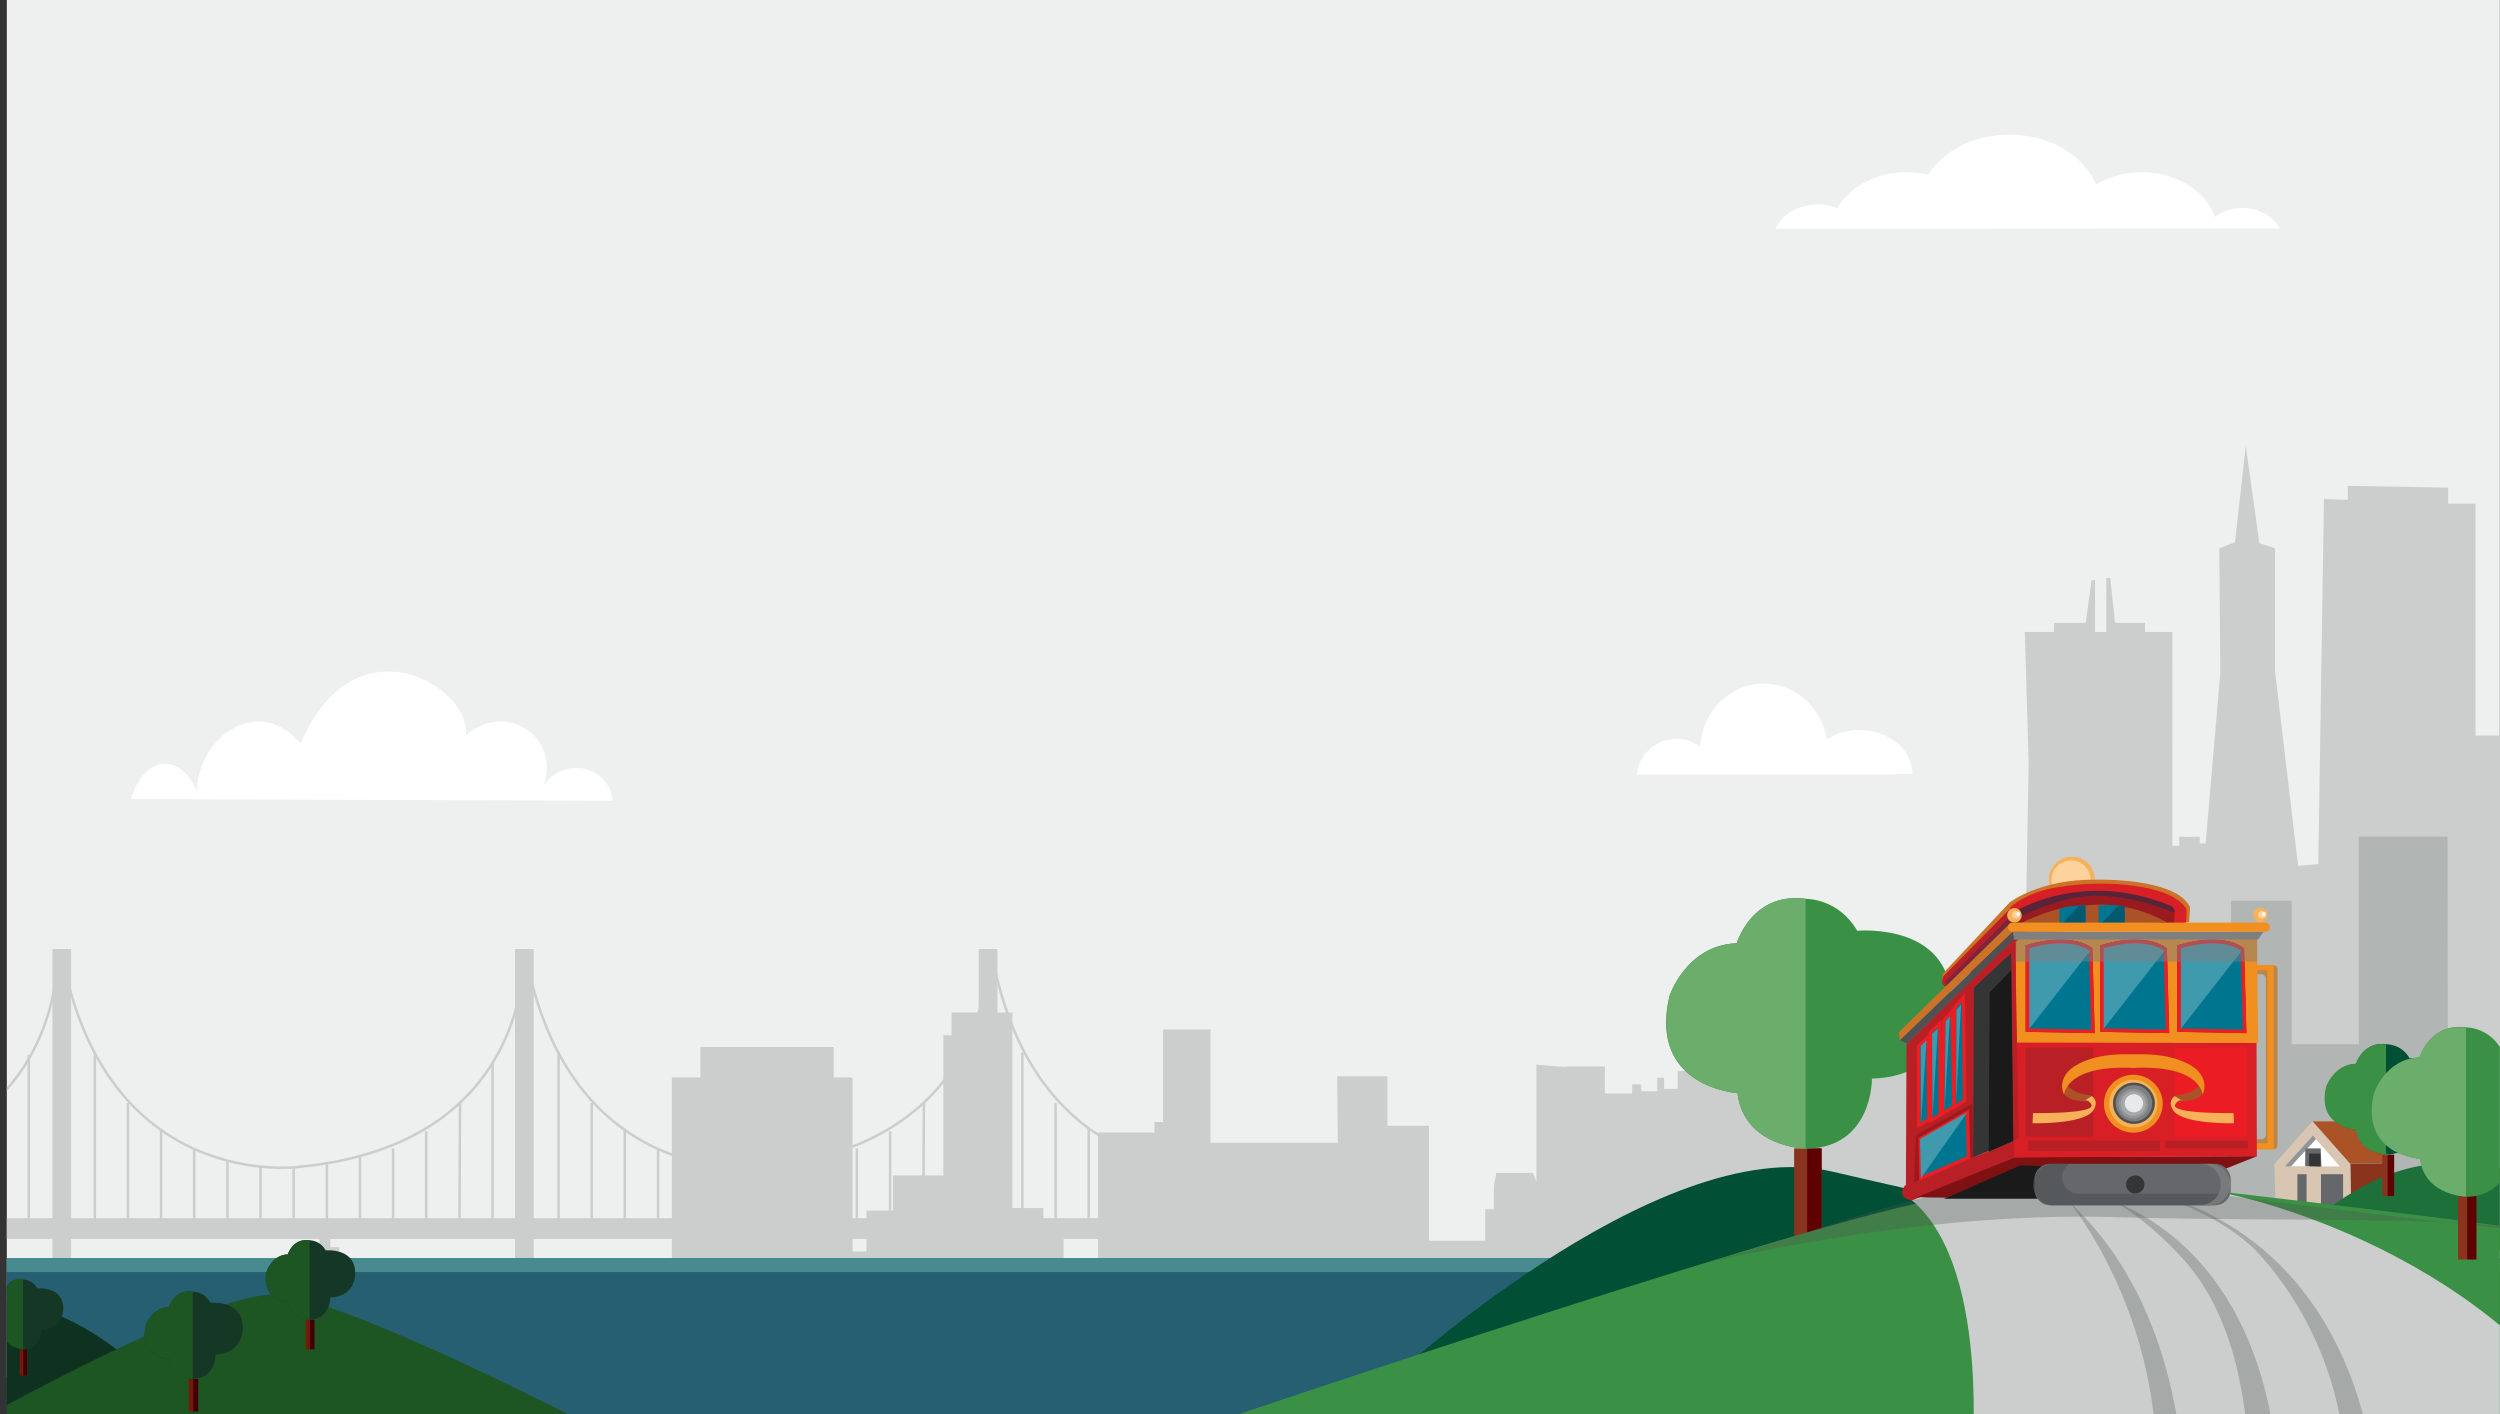 <?xml version="1.0" encoding="utf-8"?>
<!-- Generator: Adobe Illustrator 23.0.2, SVG Export Plug-In . SVG Version: 6.00 Build 0)  -->
<svg version="1.1" id="Layer_1" xmlns="http://www.w3.org/2000/svg" xmlns:xlink="http://www.w3.org/1999/xlink" x="0px" y="0px"
	 viewBox="0 0 1684.1 952.8" style="enable-background:new 0 0 1684.1 952.8;" xml:space="preserve">
<rect x="0" y="0" width="1684.1" height="952.8" fill="#333333" stroke="none"/>
<style type="text/css">
	.st0{clip-path:url(#SVGID_2_);}
	.st1{fill:#EEEFEF;}
	.st2{fill:#7B9CA2;}
	.st3{fill:none;}
	.st4{fill-rule:evenodd;clip-rule:evenodd;fill:#FFFFFF;}
	.st5{fill:#CBCECD;}
	.st6{fill:none;stroke:#CBCECD;stroke-width:1.7;stroke-miterlimit:10;}
	.st7{opacity:0.2;fill:#4E5052;enable-background:new    ;}
	.st8{fill:#265E72;}
	.st9{fill:#478B91;}
	.st10{fill:#AB5326;}
	.st11{fill:#8A341E;}
	.st12{fill:#D8C6B2;}
	.st13{fill:#FFFFFF;}
	.st14{fill:#929598;}
	.st15{fill:#65676A;}
	.st16{fill:#343535;}
	.st17{fill:#1D703A;}
	.st18{fill:#014F35;}
	.st19{fill:#5D0101;}
	.st20{fill:#3A9044;}
	.st21{fill:#6BAD6B;}
	.st22{opacity:0.3;fill:#4E5052;enable-background:new    ;}
	.st23{fill:#F19020;}
	.st24{clip-path:url(#SVGID_4_);}
	.st25{opacity:0.5;fill:#7E7F80;enable-background:new    ;}
	.st26{clip-path:url(#SVGID_6_);}
	.st27{fill:#B82025;}
	.st28{fill:#801113;}
	.st29{fill:#1A1A1A;}
	.st30{opacity:0.6;fill:#4E5052;enable-background:new    ;}
	.st31{opacity:0.8;fill:#7E7F80;enable-background:new    ;}
	.st32{fill:#409AAE;}
	.st33{fill:#00758F;}
	.st34{fill:#D81F26;}
	.st35{fill:#00758F;stroke:#901A1D;stroke-width:2.26;stroke-miterlimit:10;}
	.st36{fill:#409AAE;stroke:#901A1D;stroke-width:2.26;stroke-miterlimit:10;}
	.st37{fill:#EC1C24;}
	.st38{fill:#00758F;stroke:#EC1E24;stroke-width:2.26;stroke-miterlimit:10;}
	.st39{fill:#409AAE;stroke:#EC1E24;stroke-width:2.26;stroke-miterlimit:10;}
	.st40{fill:#F6B159;}
	.st41{fill:#4E5052;}
	.st42{fill:#7E7F80;}
	.st43{fill:#A6A9AB;}
	.st44{fill:#E8E9E8;}
	.st45{fill:#FDD29D;}
	.st46{fill:#CD7328;}
	.st47{fill:#9A1B1F;}
	.st48{clip-path:url(#SVGID_8_);}
	.st49{clip-path:url(#SVGID_10_);}
	.st50{clip-path:url(#SVGID_12_);}
	.st51{clip-path:url(#SVGID_14_);}
	.st52{fill:#03596F;}
	.st53{clip-path:url(#SVGID_16_);}
	.st54{clip-path:url(#SVGID_18_);}
	.st55{fill:#592439;}
	.st56{clip-path:url(#SVGID_20_);}
	.st57{fill:#78253F;}
	.st58{clip-path:url(#SVGID_22_);}
	.st59{clip-path:url(#SVGID_24_);}
	.st60{clip-path:url(#SVGID_26_);}
	.st61{clip-path:url(#SVGID_28_);}
	.st62{fill:#F9FCFF;}
	.st63{fill:#0E321F;}
	.st64{fill:#1E5623;}
	.st65{fill:#77180B;}
	.st66{fill:#3F0005;}
	.st67{fill:#143825;}
</style>
<title>resources-footer-bg</title>
<g>
	<defs>
		<rect id="SVGID_1_" x="4.6" y="-597.2" width="1679.4" height="1550.1"/>
	</defs>
	<clipPath id="SVGID_2_">
		<use xlink:href="#SVGID_1_"  style="overflow:visible;"/>
	</clipPath>
	<g class="st0">
		<rect y="-938.3" class="st1" width="1685.8" height="1866"/>
		<rect x="1415.1" y="645.1" class="st2" width="40.9" height="261.8"/>
		<rect x="1006.3" y="278.8" class="st3" width="691.3" height="734.6"/>
		<path class="st4" d="M88.1,538.3c10-31.1,33.8-30.4,44.5-5.5c0.9-35.9,41.2-65.9,70-31.8c35.7-85.6,115.2-38.9,111.2-5.5
			c26.7-24,64.2,1,52.3,34c12.4-19.7,43.9-14.8,46.7,9.9L88.1,538.3z"/>
		<path class="st5" d="M1667.6,495.5V339.3h-18.4v-10.8l-67.6-1.2v9.4l-16.1-0.5l-3.8,245.9l-13.6,1.2l-15.6-131.6v-82.3l-10.5-3.5
			l-9.2-65.5l-7.2,64.8l-10.6,4.2l0.7,83.8l-9.9,115h-4v-4.5h-13.8v6.1h-4.6V425.7h-18.4v-6.1h-20.2l-3.3-30.3h-2.6v36.4h-7.6v-34.9
			h-2.3l-4,28.8h-21.3v6.1H1364l2.6,88.5l-3.3,179.9h-210.1v21.2h-12.3v6.1h-10.7v12.1h-9.2V726h-4.6v9.1h-10.8v-4.6h-6.1v6.1h-18.4
			v-18.2h-25.8c1,0.9-20.3-1.2-20.3-1.2v79.1l-2.3-6.2H1008l-1.7,9v15.5h-5.8v21.2h-37.9v-77.4h-28V725h-33.8
			c0-0.3,0.2,18.6,0.4,44.8h-85.8v-76.3h-31.9v62.3h-5.8v7.1h-38v87.4h-23.2v-23.2h-13.7v-13.3H682V682.1h-41v15.3h-5.5v94.4h-33.9
			v23.7h-17.9v27.6h-9.4V726.5h-0.5v-0.7h-12.2v-20.5h-89.8v20.5h-19.2v178.7h-8V904h0.4v-51h-24.2v51h0.9v0.4h-35.7v0.3h-0.8v54.4
			h649.9v21.8l670.9,32.6v-518H1667.6z"/>
		<line class="st6" x1="-204.2" y1="760.4" x2="-204.2" y2="828.4"/>
		<path class="st6" d="M352.8,640.1c0,0,7.6,131.1-152,146c0,0-131,17.4-159.6-146"/>
		<path class="st6" d="M38.7,640.1c0,0,7.6,131.1-152,146c0,0-131,17.4-159.6-146"/>
		<path class="st6" d="M827.3,786.1c0,0-131,17.4-159.6-146"/>
		<path class="st6" d="M665.2,640.1c0,0,7.6,131.1-152,146c0,0-131,17.4-159.6-146"/>
		<line class="st6" x1="-181.9" y1="774.5" x2="-181.9" y2="828.4"/>
		<line class="st6" x1="-159.5" y1="782.8" x2="-159.5" y2="829.3"/>
		<line class="st6" x1="-137.2" y1="786.1" x2="-137.2" y2="827.6"/>
		<line class="st6" x1="-114.9" y1="786.1" x2="-114.9" y2="826.8"/>
		<line class="st6" x1="-92.5" y1="782.8" x2="-92.5" y2="825.1"/>
		<line class="st6" x1="-70.2" y1="778.7" x2="-70.2" y2="830.1"/>
		<line class="st6" x1="-2.8" y1="742.2" x2="-3.3" y2="828.4"/>
		<line class="st6" x1="-25.6" y1="762.1" x2="-25.6" y2="828.4"/>
		<line class="st6" x1="-47.9" y1="773.7" x2="-47.9" y2="830.9"/>
		<line class="st6" x1="19.4" y1="710.6" x2="19.4" y2="825.1"/>
		<line class="st6" x1="63.9" y1="709" x2="63.9" y2="827.6"/>
		<line class="st6" x1="86.2" y1="743" x2="86.2" y2="826.8"/>
		<line class="st6" x1="108.5" y1="760.4" x2="108.5" y2="828.4"/>
		<line class="st6" x1="130.8" y1="774.5" x2="130.8" y2="828.4"/>
		<line class="st6" x1="153.2" y1="782.8" x2="153.2" y2="829.3"/>
		<line class="st6" x1="175.5" y1="786.1" x2="175.5" y2="827.6"/>
		<line class="st6" x1="197.8" y1="786.1" x2="197.8" y2="826.8"/>
		<line class="st6" x1="220.2" y1="782.8" x2="220.2" y2="825.1"/>
		<line class="st6" x1="242.5" y1="778.7" x2="242.5" y2="830.1"/>
		<line class="st6" x1="331.8" y1="716.4" x2="331.8" y2="830.1"/>
		<line class="st6" x1="309.9" y1="742.2" x2="309.5" y2="828.4"/>
		<line class="st6" x1="287.1" y1="762.1" x2="287.1" y2="828.4"/>
		<line class="st6" x1="264.8" y1="773.7" x2="264.8" y2="830.9"/>
		<line class="st6" x1="376.3" y1="709" x2="376.3" y2="827.6"/>
		<line class="st6" x1="398.6" y1="743" x2="398.6" y2="826.8"/>
		<line class="st6" x1="420.9" y1="760.4" x2="420.9" y2="828.4"/>
		<line class="st6" x1="443.3" y1="774.5" x2="443.3" y2="828.4"/>
		<line class="st6" x1="465.6" y1="782.8" x2="465.6" y2="829.3"/>
		<line class="st6" x1="487.9" y1="786.1" x2="487.9" y2="827.6"/>
		<line class="st6" x1="510.3" y1="786.1" x2="510.3" y2="826.8"/>
		<line class="st6" x1="532.6" y1="782.8" x2="532.6" y2="825.1"/>
		<line class="st6" x1="554.9" y1="778.7" x2="554.9" y2="830.1"/>
		<line class="st6" x1="644.2" y1="716.4" x2="644.2" y2="830.1"/>
		<line class="st6" x1="622.4" y1="743" x2="621.9" y2="828.4"/>
		<line class="st6" x1="599.6" y1="762.1" x2="599.6" y2="828.4"/>
		<line class="st6" x1="577.2" y1="773.7" x2="577.2" y2="830.9"/>
		<line class="st6" x1="688.7" y1="709" x2="688.7" y2="827.6"/>
		<line class="st6" x1="711.1" y1="743" x2="711.1" y2="826.8"/>
		<line class="st6" x1="733.4" y1="760.4" x2="733.4" y2="828.4"/>
		<line class="st6" x1="755.7" y1="774.5" x2="755.7" y2="828.4"/>
		<line class="st6" x1="778" y1="782.8" x2="778" y2="829.3"/>
		<line class="st6" x1="800.4" y1="786.1" x2="800.4" y2="827.6"/>
		<line class="st6" x1="822.7" y1="786.1" x2="822.7" y2="826.8"/>
		<polygon class="st5" points="817.7,820.6 671.9,820.6 671.9,639.3 659.3,639.3 659.3,820.6 359.5,820.6 359.5,639.3 346.9,639.3 
			346.9,820.6 47.9,820.6 47.9,639.3 35.3,639.3 35.3,820.6 -200.7,820.6 -200.7,834.6 35.3,834.6 35.3,930.3 47.9,930.3 
			47.9,834.6 215.2,834.6 215.2,840.1 209.1,840.1 209.1,843.7 209.1,852.7 218.7,852.7 228.6,852.7 228.6,843.7 228.6,840.1 
			222.5,840.1 222.5,834.6 346.9,834.6 346.9,930.3 359.5,930.3 359.5,834.6 659.3,834.6 659.3,930.3 671.9,930.3 671.9,834.6 
			817.7,834.6 		"/>
		<path class="st7" d="M1648.8,563.6H1589v139.8h-45.2v-96.6h-40.9v96.6h-35v20.2h-10.2v7.2h-10.2v11.5h-8.8v-7.2h-5.8v8.7h-10.2
			v-4.3h-5.8v5.8h-16.1v-17.3h-26.9c1,0.9-19.8-1.2-19.8-1.2v161.1h299.2V703.4h-4.4L1648.8,563.6z"/>
		<rect x="-267" y="847.6" class="st8" width="1952.8" height="117.6"/>
		<rect x="-267" y="847.6" class="st9" width="1952.8" height="9.3"/>
		<polygon class="st10" points="1557.9,755.4 1583,783.9 1611.8,783.2 1586.5,755.4 		"/>
		<polygon class="st11" points="1583.9,811.1 1583.2,784 1609.2,783.6 1609.9,825.2 1583.6,818.9 		"/>
		<polygon class="st12" points="1557.7,755.4 1532.1,784.2 1532.9,810.1 1583.7,819 1583.3,784.2 		"/>
		<polygon class="st13" points="1539.8,785.6 1558.1,765 1576.2,785.8 		"/>
		<polygon class="st14" points="1543.3,785.7 1560.2,767.3 1558.1,764.9 1539.2,785.8 		"/>
		<rect x="1563.5" y="791" class="st15" width="14.9" height="26.1"/>
		<rect x="1547.6" y="791" class="st15" width="6.2" height="20.9"/>
		<polygon class="st15" points="1552.9,785.6 1552.9,773.6 1563.3,773.6 1563.8,785.8 		"/>
		<polygon class="st16" points="1555.5,785.6 1555.5,777.1 1563,777.1 1563.2,785.8 		"/>
		<path class="st17" d="M1552.9,827.2c0,0,43.6-43.1,92.5-43.1s59.2,8.7,74,17c15.6,8.7,54.2,47,54.2,47l-54.2-1.3L1552.9,827.2z"/>
		<path class="st18" d="M930.3,935c0,0,185.9-174.4,304.7-145.6c19.2,4.6,95.8,21.8,95.8,21.8l-68.4,23.8l-115,18.6L930.3,935z"/>
		<rect x="1208.6" y="773.6" class="st11" width="18.5" height="62.6"/>
		<rect x="1217.4" y="773.6" class="st19" width="9.7" height="62.6"/>
		<path class="st20" d="M1170.4,736.4c0,0-60.3-3.9-45.8-65.4c0,0,11.2-34.4,45.3-35.6c0,0,10.5-35.6,47.8-29.8c0,0,21,0,33.4,21.4
			c0,0,68.1-6.4,63,54.3c0,0-2.6,44-53.1,45.3c0,0,0.7,46-43.5,47.2C1217.2,774,1175,773.3,1170.4,736.4z"/>
		<path class="st21" d="M1170,635.4c-34.1,1.3-45.3,35.6-45.3,35.6c-14.5,61.5,45.8,65.4,45.8,65.4c4.1,33.6,39.5,37.1,45.8,37.4
			V605.5C1180.2,600.7,1170,635.4,1170,635.4z"/>
		<rect x="1604.8" y="777.9" class="st11" width="7.9" height="27.8"/>
		<rect x="1608.4" y="777.9" class="st19" width="4.4" height="27.8"/>
		<path class="st18" d="M1587.6,761.1c0,0-26.5-1.7-20.2-28.8c0,0,4.9-15.2,20-15.7c0,0,4.6-15.7,21.1-13.1c6.2,0.4,11.7,4,14.7,9.4
			c0,0,30.1-2.9,27.7,24c0,0-1.2,19.4-23.4,20c0,0,0.3,20.2-19.2,20.8C1608.2,777.7,1589.7,777.4,1587.6,761.1z"/>
		<path class="st20" d="M1586.9,716.6c-15.1,0.6-20,15.7-20,15.7c-6.3,27.1,20.2,28.8,20.2,28.8c1.8,14.8,17.5,16.3,20.2,16.6v-74.2
			C1591.5,701.4,1586.9,716.6,1586.9,716.6z"/>
		<path class="st20" d="M815.9,958.9c0,0,442.8-150.1,495.5-151.2s170.3-6.6,170.3-6.6s216.9,24.8,235.1,30s25,75.6,25,75.6
			l17.1,82.2l-580.4,14.9L815.9,958.9z"/>
		<path class="st5" d="M1287.6,808.3c-8.2-6.8,213.6-3.9,213.6-3.9s185.2,36.1,263.1,186.1l-109.6,3.9l-327.5,3.9
			C1327.1,998.4,1344.3,855.4,1287.6,808.3z"/>
		<path class="st22" d="M1394.3,810.1c0,0,64.2,78,57.9,190.8l18.5-1.2C1470.6,999.7,1472.3,881.9,1394.3,810.1z"/>
		<path class="st22" d="M1422,808.3c0,0,21.7,10.2,48.6,39.8c32.3,35.5,43.9,90.1,44.8,147.5l18.5-1.2
			C1533.8,994.6,1535.8,854.5,1422,808.3z"/>
		<path class="st22" d="M1442.6,801.4c0,0,52.5,14,79.4,43.6c32.3,35.5,57,88,57.9,145.5l18.5-1.2
			C1598.4,989.4,1588.8,835.8,1442.6,801.4z"/>
		<path class="st22" d="M1142,852.5c0,0,143.7-36.7,281.6-32.6c123.4,3.6,245.7-1.6,293.1,11.1c0,0-133.6-14.1-249.6-30
			C1319.7,780.9,1262.4,820.6,1142,852.5z"/>
		<path class="st23" d="M1531,650.1h-44.6c-1.8,0-3.2,1.4-3.2,3.2v117.9c0,1.8,1.5,3.2,3.2,3.2h44.6c1.8,0,3.2-1.4,3.2-3.2V653.3
			c0.1-1.7-1.2-3.1-2.9-3.2C1531.2,650.1,1531.1,650.1,1531,650.1z M1523.2,767.5h-29.5c-1.8,0-3.2-1.4-3.2-3.2c0,0,0,0,0,0V659.4
			c0-1.8,1.5-3.2,3.2-3.2h29.5c1.8,0,3.2,1.4,3.2,3.2v104.9C1526.4,766.1,1525,767.5,1523.2,767.5z"/>
		<g>
			<defs>
				<path id="SVGID_3_" d="M1531,650.1h-44.6c-1.8,0-3.2,1.4-3.2,3.2v117.9c0,1.8,1.5,3.2,3.2,3.2h44.6c1.8,0,3.2-1.4,3.2-3.2V653.3
					c0.1-1.7-1.2-3.1-2.9-3.2C1531.2,650.1,1531.1,650.1,1531,650.1z M1523.2,767.5h-29.5c-1.8,0-3.2-1.4-3.2-3.2c0,0,0,0,0,0V659.4
					c0-1.8,1.5-3.2,3.2-3.2h29.5c1.8,0,3.2,1.4,3.2,3.2v104.9C1526.4,766.1,1525,767.5,1523.2,767.5z"/>
			</defs>
			<clipPath id="SVGID_4_">
				<use xlink:href="#SVGID_3_"  style="overflow:visible;"/>
			</clipPath>
			<g class="st24">
				<rect x="1531.7" y="645.7" class="st25" width="7.9" height="129.6"/>
			</g>
		</g>
		<g>
			<defs>
				<path id="SVGID_5_" d="M1531,650.1h-44.6c-1.8,0-3.2,1.4-3.2,3.2v117.9c0,1.8,1.5,3.2,3.2,3.2h44.6c1.8,0,3.2-1.4,3.2-3.2V653.3
					c0.1-1.7-1.2-3.1-2.9-3.2C1531.2,650.1,1531.1,650.1,1531,650.1z M1523.2,767.5h-29.5c-1.8,0-3.2-1.4-3.2-3.2c0,0,0,0,0,0V659.4
					c0-1.8,1.5-3.2,3.2-3.2h29.5c1.8,0,3.2,1.4,3.2,3.2v104.9C1526.4,766.1,1525,767.5,1523.2,767.5z"/>
			</defs>
			<clipPath id="SVGID_6_">
				<use xlink:href="#SVGID_5_"  style="overflow:visible;"/>
			</clipPath>
			<g class="st26">
				<rect x="1479.8" y="653.6" class="st25" width="47.6" height="116.5"/>
			</g>
		</g>
		<path class="st27" d="M1357.2,779.6l-68.9,29c0,0-11.2-0.7-5.1-10l77-31.7L1357.2,779.6z"/>
		<polygon class="st28" points="1311.4,806.8 1355.6,788.2 1356,794.4 1486.9,792.2 1520.6,778.8 1357.2,779.5 1291.3,806.5 
			1303.1,806.7 		"/>
		<polygon class="st29" points="1485.8,788.8 1486.9,792.9 1477.8,807.5 1309.5,807.5 1360.9,785.1 		"/>
		<path class="st15" d="M1492.2,811.9H1381c-5.8,0-10.4-4.7-10.5-10.5v-7c0-5.8,4.7-10.4,10.5-10.4h111.2c5.8,0,10.4,4.7,10.5,10.4
			v7C1502.7,807.2,1498,811.9,1492.2,811.9z"/>
		<path class="st30" d="M1389.5,796.3c-1.4-4.7,0.6-9.6,4.7-12.2h-9.5c-7.7-0.6-14.5,5.1-15.1,12.8c-0.6,7.7,5.1,14.5,12.8,15.1
			c0.7,0.1,1.4,0.1,2.1,0h104.2c5.3,0,10.2-3,12.5-7.8h-100.9C1395.2,804,1390.8,800.9,1389.5,796.3z"/>
		<ellipse class="st16" cx="1438.4" cy="797.9" rx="6.2" ry="6.1"/>
		<path class="st31" d="M1502.1,794.3c-1.7-6.2-7.4-10.4-13.8-10.3h-6.2c7.7,0,13.9,6.2,13.9,13.9s-6.2,13.9-13.9,13.9l0,0h6.3
			c7.7,0.2,14-5.9,14.2-13.6C1502.6,796.9,1502.4,795.6,1502.1,794.3z"/>
		<path class="st32" d="M1416.4,638v56.4l44.2,0.8l-1.5-55.4C1459.1,639.9,1446.7,629.1,1416.4,638z"/>
		<path class="st33" d="M1459.1,639.7c0,0-12.5-10.8-42.7-1.8v56.5"/>
		<polygon class="st34" points="1357.4,634.5 1356.7,779.7 1520.3,778.9 1519.9,632.6 1357.5,631.6 		"/>
		<polygon class="st23" points="1357.5,702.3 1521.2,702.6 1520.4,632.6 1358.2,631.6 		"/>
		<path class="st35" d="M1365.7,637.6V694l44.2,0.8l-1.5-55.3C1408.6,639.4,1396,628.6,1365.7,637.6z"/>
		<path class="st36" d="M1408.6,639.7c0,0-12.5-10.8-42.7-1.8v56.5"/>
		<path class="st35" d="M1415.9,637.6V694l44.2,0.8l-1.5-55.3C1458.7,639.4,1446.2,628.6,1415.9,637.6z"/>
		<path class="st36" d="M1458.7,639.7c0,0-12.5-10.8-42.7-1.8v56.5"/>
		<path class="st35" d="M1467.9,637.6V694l44.2,0.8l-1.5-55.3C1510.7,639.4,1498.2,628.6,1467.9,637.6z"/>
		<path class="st36" d="M1510.7,639.7c0,0-12.5-10.8-42.7-1.8v56.5"/>
		<rect x="1364.4" y="705.7" class="st27" width="45.7" height="60"/>
		<rect x="1415.5" y="705.7" class="st34" width="44.9" height="60"/>
		<rect x="1464.9" y="705.7" class="st37" width="48.4" height="60"/>
		<rect x="1366.2" y="768.3" class="st27" width="88.9" height="7"/>
		<rect x="1458.7" y="768.3" class="st27" width="55.5" height="5.2"/>
		<path class="st38" d="M1365.7,637.6V694l44.2,0.8l-1.5-55.3C1408.6,639.4,1396,628.6,1365.7,637.6z"/>
		<path class="st39" d="M1408.6,639.7c0,0-12.5-10.8-42.7-1.8v56.5"/>
		<path class="st38" d="M1415.9,637.6V694l44.2,0.8l-1.5-55.3C1458.7,639.4,1446.2,628.6,1415.9,637.6z"/>
		<path class="st39" d="M1458.7,639.7c0,0-12.5-10.8-42.7-1.8v56.5"/>
		<path class="st38" d="M1467.9,637.6V694l44.2,0.8l-1.5-55.3C1510.7,639.4,1498.2,628.6,1467.9,637.6z"/>
		<path class="st39" d="M1510.7,639.7c0,0-12.5-10.8-42.7-1.8v56.5"/>
		<path class="st10" d="M1392.7,725.6c-2.5,8.8,8.6,11.4,14.6,12.1c2.1,0.2,3.7,1.9,3.9,4l0,0c0,0-2.4,0.2-5.6,0.2
			c-5.9-0.1-14.3-1.2-15.7-6.6C1389.8,735.3,1393.4,723.2,1392.7,725.6z"/>
		<path class="st23" d="M1390.4,737.3c0,0,1.2-20.2,47.1-17.9c0,0,13.6-9.2-0.6-9c0,0-27-2.4-41.9,9.7
			C1389.7,724.4,1387.5,731.2,1390.4,737.3L1390.4,737.3z"/>
		<path class="st40" d="M1409.1,738.4c0,0,5.5,3.2,0.8,9.9c-6.7,9.2-40.7,8.4-40.7,8.4l0.3-6.9c0,0,43.6,0.8,39.2-6
			c-2.8-4.3-5-2-5-2L1409.1,738.4z"/>
		<path class="st10" d="M1481.5,725.6c2.5,8.8-8.6,11.4-14.6,12.1c-2.1,0.2-3.7,1.9-3.9,4l0,0c0,0,2.4,0.2,5.6,0.2
			c5.9-0.1,14.3-1.2,15.7-6.6C1484.3,735.3,1480.8,723.2,1481.5,725.6z"/>
		<path class="st23" d="M1483.8,737.3c0,0-1.2-20.2-47.1-17.9c0,0-13.6-9.2,0.6-9c0,0,27-2.4,41.9,9.7
			C1484.4,724.4,1486.6,731.2,1483.8,737.3L1483.8,737.3z"/>
		<path class="st40" d="M1465,738.4c0,0-5.5,3.2-0.8,9.9c6.7,9.2,40.7,8.4,40.7,8.4l-0.3-6.9c0,0-43.6,0.8-39.2-6
			c2.8-4.3,5.1-2,5.1-2L1465,738.4z"/>
		<ellipse class="st23" cx="1437.1" cy="743.5" rx="19.8" ry="19.5"/>
		<ellipse class="st40" cx="1437.1" cy="743.5" rx="16.3" ry="16.1"/>
		<ellipse class="st41" cx="1437.5" cy="743.2" rx="14.1" ry="13.9"/>
		<ellipse class="st42" cx="1437.5" cy="743.2" rx="12.3" ry="12.2"/>
		<ellipse class="st14" cx="1437.1" cy="743.5" rx="10.1" ry="10"/>
		<ellipse class="st43" cx="1437.1" cy="743.5" rx="8.4" ry="8.3"/>
		<ellipse class="st44" cx="1437.5" cy="743.2" rx="6.2" ry="6.1"/>
		<polygon class="st27" points="1357.4,631 1284.3,703.3 1283.9,798.7 1360,766.9 		"/>
		<rect x="1357.8" y="633" class="st25" width="162.7" height="14.8"/>
		<ellipse class="st40" cx="1395.7" cy="592.3" rx="15.4" ry="15.2"/>
		<ellipse class="st45" cx="1395.2" cy="592.7" rx="13.2" ry="13.1"/>
		<path class="st46" d="M1309.1,655.5l44.8-47.7c0,0,20.4-15.7,57.9-15.2c0,0,53.9-1.7,63.5,18.5l-0.6,10.1l-109.5,7.8l-50.6,34.8
			C1314.8,663.9,1305.7,665,1309.1,655.5z"/>
		<path class="st27" d="M1309.1,657.7l46.5-47.1c0,0,4.7,2.1,6.1,4.5c1.5,2.9,3.6,14,3.6,14l-50.6,34.8
			C1314.8,663.9,1305.7,667.2,1309.1,657.7z"/>
		<path class="st34" d="M1354.1,611.2c0.7-0.7,1.4-1.3,2.2-1.8c2.5-2,7.7-5.3,16.8-8.6c13.8-5,52.5-9.1,80.2-0.8
			c1.2,0.3,12.9,3.3,19,11.3c1.5,1.8,0,11.9,0,11.9l-117,0.6L1354.1,611.2z"/>
		<path class="st47" d="M1310.4,662.5l42.6-43.8l7.3-6.2c0,0,45.4-26.1,104.4-0.2v9.9l-111.2,1.8l-39.3,40.7L1310.4,662.5z"/>
		<g>
			<defs>
				<path id="SVGID_7_" d="M1310.5,661.3l42.2-42.3l7.4-6.2c0,0,44.2-26.9,102.4-2.5c1.3,0.6,2.2,1.8,2.3,3.2l-0.2,7.8l-111.2,3
					l-40.9,41.8L1310.5,661.3z"/>
			</defs>
			<clipPath id="SVGID_8_">
				<use xlink:href="#SVGID_7_"  style="overflow:visible;"/>
			</clipPath>
			<g class="st48">
				<path class="st10" d="M1362.5,621.3c0,0,22.8-11.7,43.1-11.3c0,0,22.8-3.9,48.3,8.4s9.7,8.4,9.7,8.4l-111.2,6.2L1362.5,621.3z"
					/>
				<g>
					<defs>
						<path id="SVGID_9_" d="M1362.5,621.3c0,0,22.2-12.3,43.1-11.3c12.2,0.7,22.8-3.9,48.3,8.4s9.7,8.4,9.7,8.4l-111.2,6.2
							L1362.5,621.3z"/>
					</defs>
					<clipPath id="SVGID_10_">
						<use xlink:href="#SVGID_9_"  style="overflow:visible;"/>
					</clipPath>
					<g class="st49">
						<rect x="1387.3" y="605.8" class="st33" width="17.6" height="18.3"/>
					</g>
				</g>
				<g>
					<defs>
						<path id="SVGID_11_" d="M1362.5,621.3c0,0,22.2-12.3,43.1-11.3c12.2,0.7,22.8-3.9,48.3,8.4s9.7,8.4,9.7,8.4l-111.2,6.2
							L1362.5,621.3z"/>
					</defs>
					<clipPath id="SVGID_12_">
						<use xlink:href="#SVGID_11_"  style="overflow:visible;"/>
					</clipPath>
					<g class="st50">
						<rect x="1413.7" y="605.8" class="st33" width="17.6" height="18.3"/>
					</g>
				</g>
				<g>
					<defs>
						<path id="SVGID_13_" d="M1362.5,621.3c0,0,22.2-12.3,43.1-11.3c12.2,0.7,22.8-3.9,48.3,8.4s9.7,8.4,9.7,8.4l-111.2,6.2
							L1362.5,621.3z"/>
					</defs>
					<clipPath id="SVGID_14_">
						<use xlink:href="#SVGID_13_"  style="overflow:visible;"/>
					</clipPath>
					<g class="st51">
						<polyline class="st52" points="1387.3,624 1404.9,624 1404.9,605.8 						"/>
					</g>
				</g>
				<g>
					<defs>
						<path id="SVGID_15_" d="M1362.5,621.3c0,0,22.2-12.3,43.1-11.3c12.2,0.7,22.8-3.9,48.3,8.4s9.7,8.4,9.7,8.4l-111.2,6.2
							L1362.5,621.3z"/>
					</defs>
					<clipPath id="SVGID_16_">
						<use xlink:href="#SVGID_15_"  style="overflow:visible;"/>
					</clipPath>
					<g class="st53">
						<polyline class="st52" points="1413.7,624 1431.3,624 1431.3,605.8 						"/>
					</g>
				</g>
				<g>
					<defs>
						<path id="SVGID_17_" d="M1310.5,661.3l42.2-42.3l7.4-6.2c0,0,44.2-26.9,102.4-2.5c1.3,0.6,2.2,1.8,2.3,3.2l-0.2,7.8l-111.2,3
							l-40.9,41.8L1310.5,661.3z"/>
					</defs>
					<clipPath id="SVGID_18_">
						<use xlink:href="#SVGID_17_"  style="overflow:visible;"/>
					</clipPath>
					<g class="st54">
						<path class="st55" d="M1360.1,609v9c0,0,27.8-14.7,51.7-14.6c15.6,0.1,34,3.3,57.9,13.4l-5.6-11.3l-51.1-8.4L1360.1,609z"/>
					</g>
				</g>
				<g>
					<defs>
						<path id="SVGID_19_" d="M1310.5,661.3l42.2-42.3l7.4-6.2c0,0,44.2-26.9,102.4-2.5c1.3,0.6,2.2,1.8,2.3,3.2l-0.2,7.8l-111.2,3
							l-40.9,41.8L1310.5,661.3z"/>
					</defs>
					<clipPath id="SVGID_20_">
						<use xlink:href="#SVGID_19_"  style="overflow:visible;"/>
					</clipPath>
					<g class="st56">
						<polygon class="st57" points="1354.1,617 1355.3,623.9 1311.4,667.7 1306.4,664.2 						"/>
					</g>
				</g>
			</g>
		</g>
		<g>
			<defs>
				<path id="SVGID_21_" d="M1310.5,661.3l42.2-42.3l7.4-6.2c0,0,44.2-26.9,102.4-2.5c1.3,0.6,2.2,1.8,2.3,3.2l-0.2,7.8l-111.2,3
					l-40.9,41.8L1310.5,661.3z"/>
			</defs>
			<clipPath id="SVGID_22_">
				<use xlink:href="#SVGID_21_"  style="overflow:visible;"/>
			</clipPath>
			<g class="st58">
				<polygon class="st41" points="1281.6,708.5 1276.2,706.5 1356.9,627.8 1358.2,634.7 				"/>
			</g>
		</g>
		<g>
			<defs>
				<path id="SVGID_23_" d="M1310.5,661.3l42.2-42.3l7.4-6.2c0,0,44.2-26.9,102.4-2.5c1.3,0.6,2.2,1.8,2.3,3.2l-0.2,7.8l-111.2,3
					l-40.9,41.8L1310.5,661.3z"/>
			</defs>
			<clipPath id="SVGID_24_">
				<use xlink:href="#SVGID_23_"  style="overflow:visible;"/>
			</clipPath>
			<g class="st59">
				<polygon class="st15" points="1526.1,628.4 1522.3,634.5 1357.8,635.4 1356.9,628.4 				"/>
			</g>
		</g>
		<g>
			<defs>
				<path id="SVGID_25_" d="M1310.5,661.3l42.2-42.3l7.4-6.2c0,0,44.2-26.9,102.4-2.5c1.3,0.6,2.2,1.8,2.3,3.2l-0.2,7.8l-111.2,3
					l-40.9,41.8L1310.5,661.3z"/>
			</defs>
			<clipPath id="SVGID_26_">
				<use xlink:href="#SVGID_25_"  style="overflow:visible;"/>
			</clipPath>
			<g class="st60">
				<circle class="st40" cx="1522.4" cy="616.6" r="4.8"/>
			</g>
		</g>
		<g>
			<defs>
				<path id="SVGID_27_" d="M1310.5,661.3l42.2-42.3l7.4-6.2c0,0,44.2-26.9,102.4-2.5c1.3,0.6,2.2,1.8,2.3,3.2l-0.2,7.8l-111.2,3
					l-40.9,41.8L1310.5,661.3z"/>
			</defs>
			<clipPath id="SVGID_28_">
				<use xlink:href="#SVGID_27_"  style="overflow:visible;"/>
			</clipPath>
			<g class="st61">
				<polygon class="st10" points="1353.9,622.6 1275.3,700.2 1276.2,706.5 1356.9,627.8 				"/>
			</g>
		</g>
		<polygon class="st27" points="1291,703.3 1329.2,665.9 1328.1,743.2 1290.4,764 		"/>
		<polygon class="st38" points="1292.4,704.8 1298.8,698.7 1299.4,754.2 1292.6,758.1 		"/>
		<polygon class="st38" points="1300.4,695.6 1306.8,689.4 1307.1,751.1 1300.6,754.9 		"/>
		<polygon class="st38" points="1309.5,687.5 1314.9,681.8 1316.3,745.4 1308.5,750.1 		"/>
		<polygon class="st38" points="1316.8,678.7 1322.6,672.1 1323.5,741.3 1316.4,745.8 		"/>
		<polygon class="st16" points="1354.8,642.1 1356.2,767.9 1329.2,779.6 1329.7,665.3 		"/>
		<polygon class="st47" points="1290.7,764.6 1289.2,796.5 1329.2,779.7 1328.7,743.5 		"/>
		<polygon class="st38" points="1293.4,767.3 1293.8,783.3 1294,793.7 1326.1,779.7 1325.3,749.2 		"/>
		<polygon class="st29" points="1354.8,653.6 1356.2,768.7 1339.7,775.8 1340.3,668.6 		"/>
		<polygon class="st32" points="1293.4,767.3 1293.8,783.3 1294,793.7 1325.3,749.2 		"/>
		<polygon class="st32" points="1293.9,704.6 1297.8,700.8 1294,756.9 		"/>
		<polygon class="st32" points="1301.5,696.5 1305.4,692.9 1301.9,752 		"/>
		<polygon class="st32" points="1310.7,688 1313.5,684.9 1309.9,747.9 		"/>
		<polygon class="st32" points="1318,680.3 1321,676.8 1317.8,741.8 		"/>
		<circle class="st40" cx="1357" cy="616.6" r="4.9"/>
		<circle class="st45" cx="1358.2" cy="616.2" r="2.6"/>
		<circle class="st62" cx="1359.6" cy="615.8" r="1.3"/>
		<circle class="st40" cx="1522.7" cy="616.4" r="4.9"/>
		<circle class="st45" cx="1523.8" cy="616.2" r="2.6"/>
		<circle class="st62" cx="1525.1" cy="615.8" r="1.3"/>
		<rect x="1655.8" y="805.8" class="st11" width="12.3" height="42.6"/>
		<rect x="1662" y="805.8" class="st19" width="6.2" height="42.6"/>
		<path class="st20" d="M1630.3,780.6c0,0-40.8-2.6-31-44.2c0,0,7.6-23.2,30.6-24.1c0,0,7.1-24.1,32.4-20.1c0,0,14.1,0,22.6,14.5
			c0,0,46.1-4.4,42.5,36.8c0,0-1.7,29.8-35.8,30.7c0,0,0.5,31-29.5,32C1662,806,1633.4,805.6,1630.3,780.6z"/>
		<path class="st21" d="M1629.8,712.4c-23.1,0.9-30.6,24.1-30.6,24.1c-9.8,41.6,31,44.2,31,44.2c2.9,22.8,26.8,25.2,31,25.4V692.3
			C1636.7,688.8,1629.8,712.4,1629.8,712.4z"/>
		<polygon class="st42" points="1524.8,627.7 1521,633 1356.5,633 1355.9,627.7 		"/>
		<polygon class="st46" points="1355.9,627.7 1279.9,700.8 1279,695.5 1354.5,621.6 		"/>
		<polygon class="st41" points="1279.9,700.8 1284.5,702.9 1356.5,633 1355.9,627.7 		"/>
		<path class="st23" d="M1355.7,621.5h170.4c1.6,0,3,1.3,3,3v0.2c0,1.6-1.3,3-3,3h-170.4c-1.6,0-3-1.3-3-3v-0.2
			C1352.7,622.8,1354.1,621.5,1355.7,621.5z"/>
		<path class="st63" d="M-79.3,899.2c0,0-20.9,2.7,52.3-18.9S117,945.1,117,945.1l-259,67.4L-79.3,899.2z"/>
		<path class="st64" d="M-102.8,1007.1c0,0,238-142.9,293-134.8S404.8,964,404.8,964L93.4,1098.7l-206.7,5.4L-102.8,1007.1z"/>
		<rect x="127.2" y="928.9" class="st65" width="6.3" height="21.9"/>
		<rect x="130.2" y="928.9" class="st66" width="3.3" height="21.9"/>
		<path class="st67" d="M114,915.8c0,0-20.8-1.4-15.8-22.9c0,0,3.9-12,15.6-12.4c0,0,3.6-12.4,16.5-10.4c4.9,0.3,9.2,3.2,11.5,7.5
			c0,0,23.5-2.3,21.7,19c0,0-0.9,15.4-18.3,15.8c0,0,0.2,16.1-15,16.5C130.3,928.9,115.7,928.7,114,915.8"/>
		<path class="st64" d="M113.8,880.5c-11.8,0.4-15.6,12.4-15.6,12.4c-5,21.5,15.8,22.8,15.8,22.8c1.4,11.7,13.6,13,15.8,13.1V870
			C117.4,868.4,113.8,880.5,113.8,880.5"/>
		<rect x="206" y="889" class="st65" width="5.8" height="19.9"/>
		<rect x="208.8" y="889" class="st66" width="3" height="19.9"/>
		<path class="st67" d="M194.1,877.1c0,0-18.9-1.2-14.4-20.8c0,0,3.5-10.9,14.2-11.3c0,0,3.3-11.3,15-9.5c4.4,0.3,8.4,2.9,10.5,6.8
			c0,0,21.4-2.1,19.8,17.3c0,0-0.8,14-16.7,14.4c0,0,0.2,14.6-13.7,15C208.8,889,195.5,888.8,194.1,877.1"/>
		<path class="st64" d="M193.9,845c-10.7,0.4-14.2,11.3-14.2,11.3c-4.5,19.5,14.4,20.8,14.4,20.8c1.3,10.7,12.4,11.8,14.4,11.9
			v-53.5C197.1,834,193.9,845,193.9,845"/>
		<rect x="13.3" y="909" class="st65" width="5.1" height="17.6"/>
		<rect x="15.7" y="909" class="st66" width="2.6" height="17.6"/>
		<path class="st67" d="M2.7,898.5c0,0-16.7-1.1-12.7-18.3c0,0,3.1-9.6,12.5-10c0,0,2.9-10,13.3-8.3c3.9,0.3,7.4,2.5,9.3,6
			c0,0,18.9-1.8,17.4,15.3c0,0-0.7,12.3-14.7,12.7c0,0,0.2,12.9-12.1,13.3C15.7,909,4,908.8,2.7,898.5"/>
		<path class="st64" d="M2.6,870.1c-9.4,0.4-12.5,10-12.5,10c-4,17.3,12.7,18.3,12.7,18.3c1.1,9.4,11,10.4,12.7,10.5v-47.3
			C5.4,860.4,2.5,870.1,2.6,870.1"/>
		<path class="st13" d="M1196.1,154.1c4-9.5,15.2-16.4,28.5-16.4c4.5,0,9,0.8,13.2,2.4c8-14.2,25.9-24.1,46.6-24.1
			c4.9,0,9.7,0.6,14.4,1.7c10.2-16,30.9-27,54.9-27c27.1,0,50.1,14,58.3,33.5c9.3-5.4,19.9-8.2,30.7-8.2c23.6,0,43.4,12.8,49.3,30.1
			c5.4-4,11.9-6.1,18.5-6c11.5,0,21.2,5.7,25.1,13.8L1196.1,154.1z"/>
		<path class="st13" d="M1288.3,521.2L1288.3,521.2c0-0.1,0-0.2,0-0.2c-0.3-16.2-16.2-29.2-35.7-29.2c-7.8-0.1-15.4,2.1-22,6.3
			c-3.4-21.4-21.1-37.6-42.4-37.6c-22.5,0-40.9,18.1-42.8,41.1c-0.1,0.4-0.3,0.8-0.4,1.2c-12-8.7-28.7-6-37.4,6
			c-2.8,3.8-4.5,8.3-5,13h168.3c0-0.1,4.4-0.2,8.9-0.3h8.6V521.2z"/>
	</g>
</g>
</svg>
